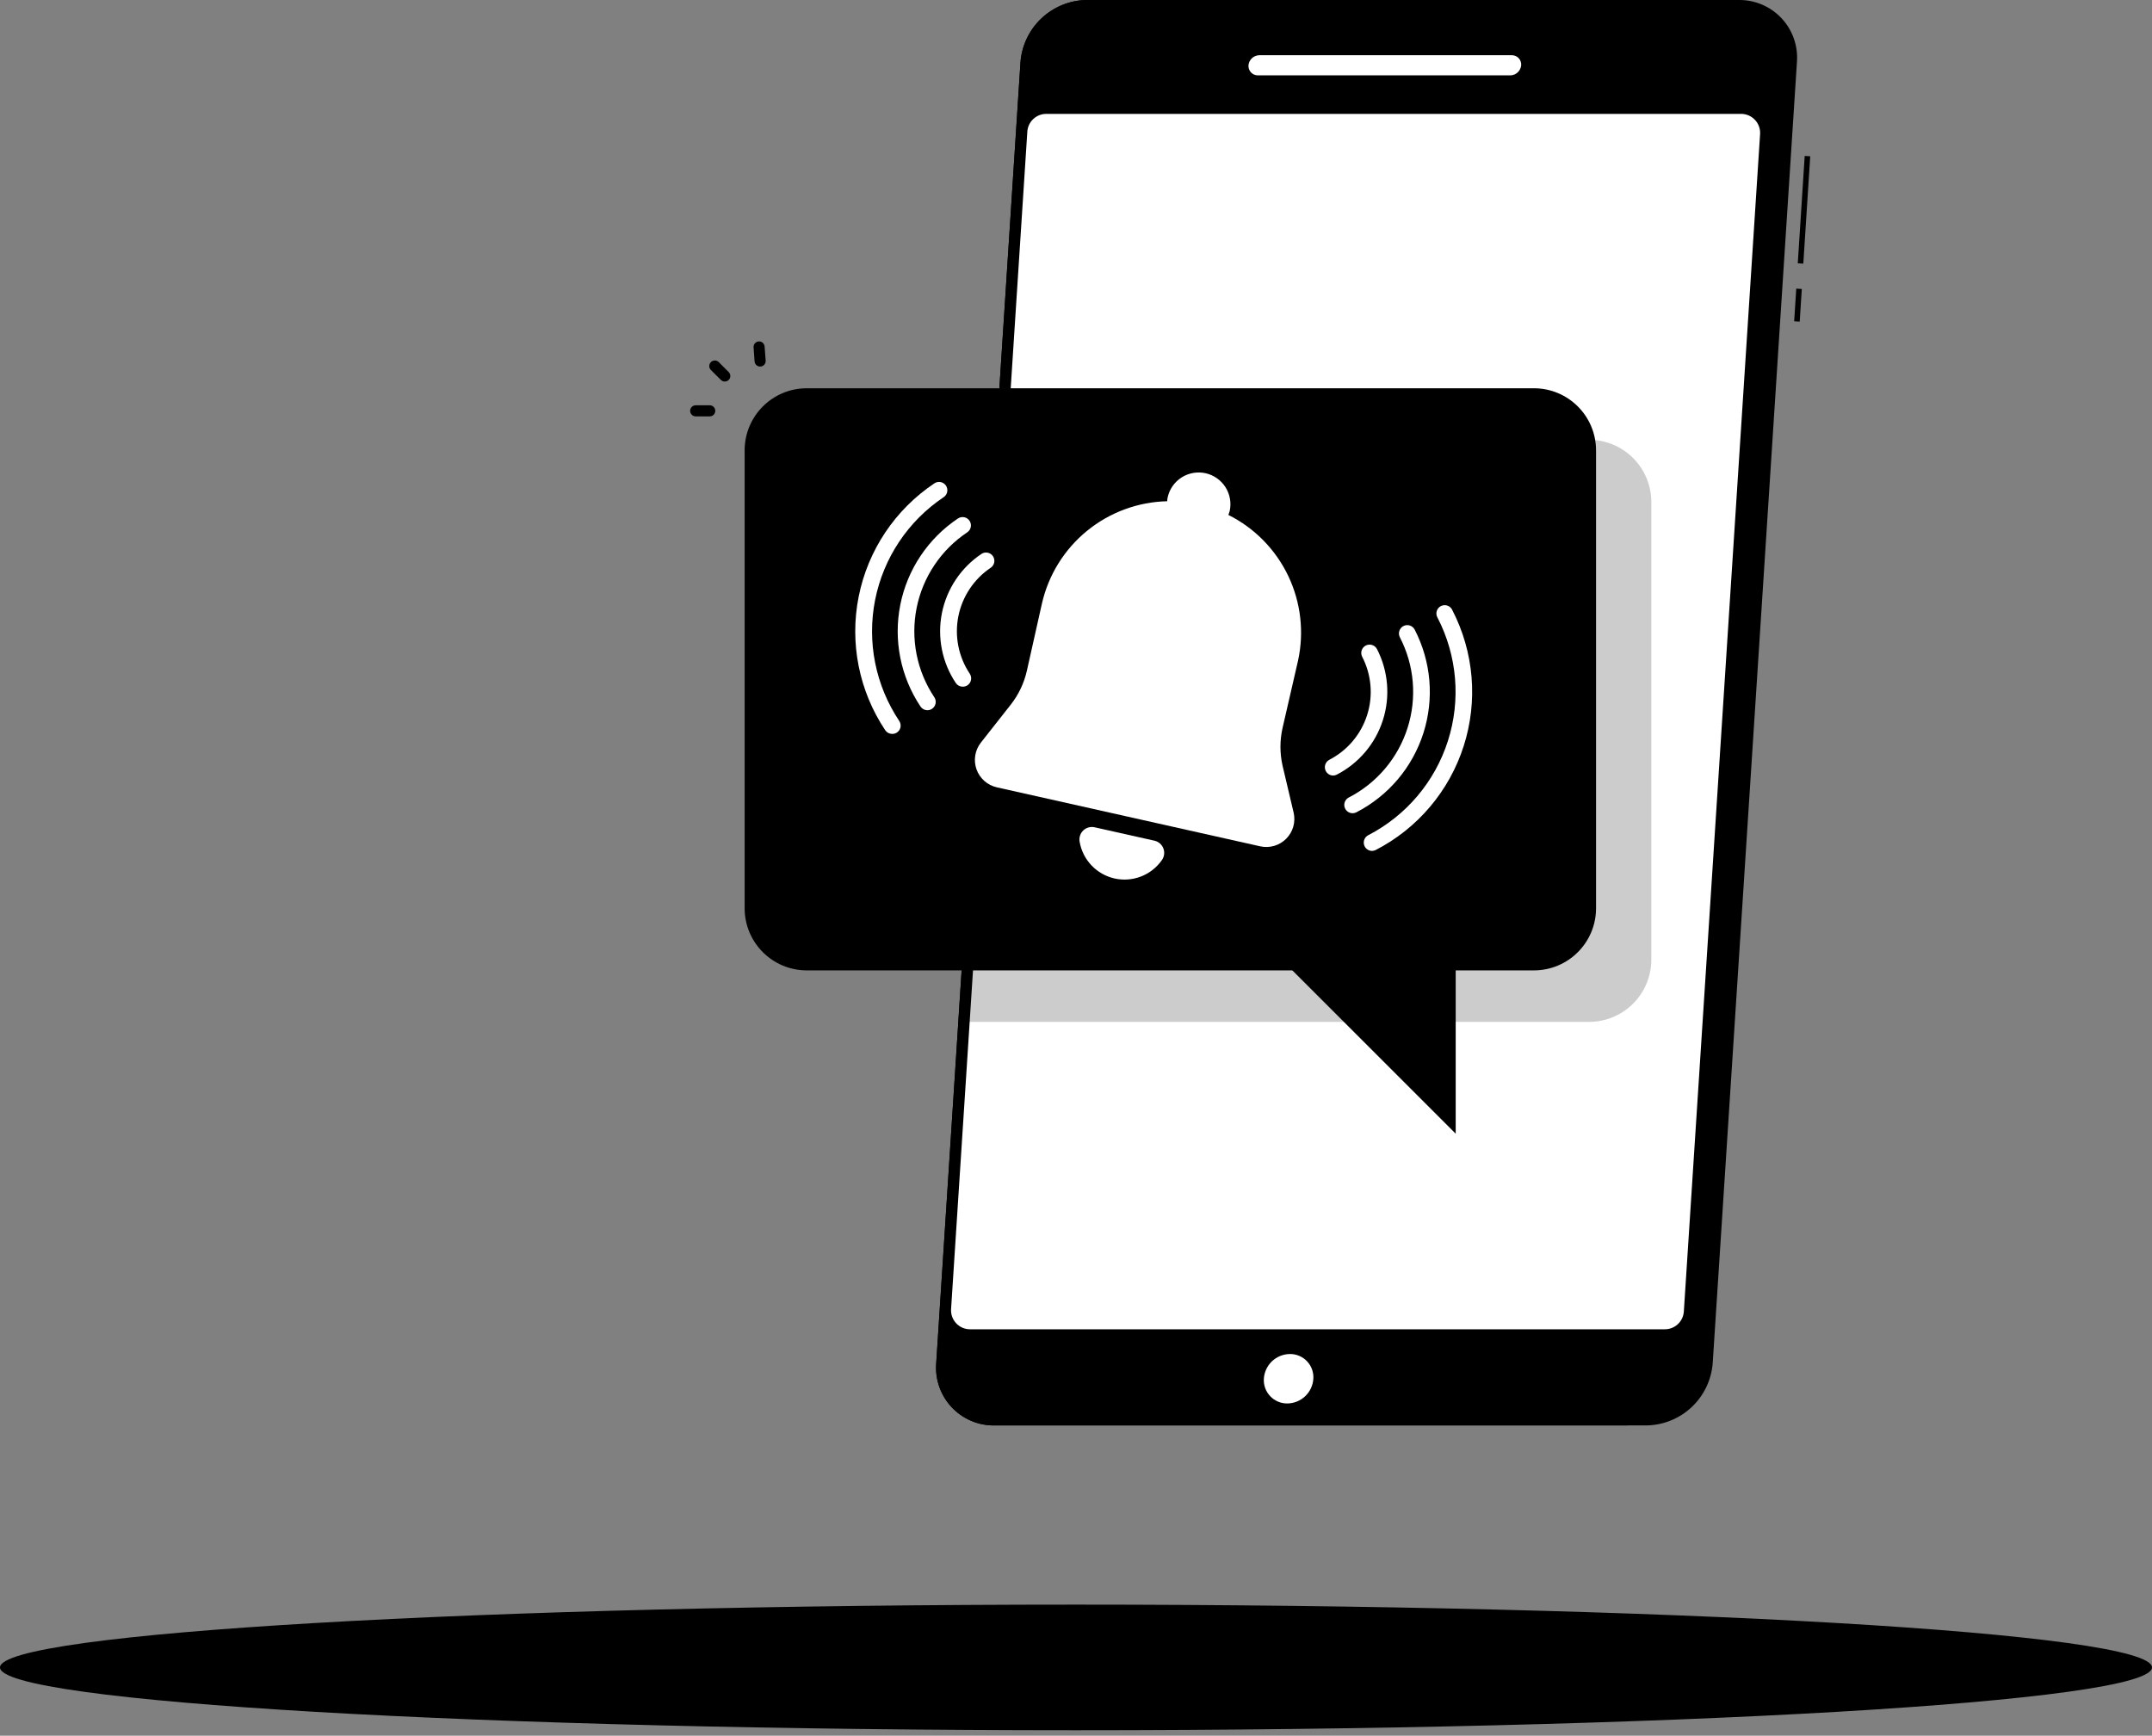 <svg width="300" height="242" viewBox="0 0 300 242" fill="none" xmlns="http://www.w3.org/2000/svg">
<rect x="0" y="0" width="300" height="242" fill="#808080" stroke="none"/>
<path d="M150 241.237C232.843 241.237 300 237.316 300 232.479C300 227.643 232.843 223.722 150 223.722C67.157 223.722 0 227.643 0 232.479C0 237.316 67.157 241.237 150 241.237Z" fill="black"/>
<path d="M250.41 40.239L250.115 44.794L250.888 44.844L251.182 40.289L250.41 40.239Z" fill="black"/>
<path d="M251.584 21.739L250.619 36.709L251.391 36.759L252.356 21.789L251.584 21.739Z" fill="black"/>
<path d="M242.403 0H151.462C149.127 0.041 146.891 0.951 145.19 2.552C143.489 4.152 142.446 6.329 142.263 8.657L130.512 190.075C130.426 191.187 130.572 192.304 130.942 193.357C131.311 194.409 131.895 195.374 132.656 196.188C133.418 197.003 134.341 197.651 135.366 198.09C136.391 198.529 137.497 198.75 138.612 198.739H229.537C231.876 198.701 234.117 197.791 235.822 196.189C237.528 194.587 238.574 192.407 238.759 190.075L250.503 8.657C250.589 7.546 250.442 6.428 250.073 5.376C249.704 4.324 249.12 3.36 248.358 2.546C247.596 1.732 246.673 1.085 245.648 0.647C244.623 0.209 243.518 -0.011 242.403 0Z" fill="black"/>
<path d="M239.517 0H151.462C149.127 0.041 146.891 0.951 145.19 2.552C143.489 4.152 142.446 6.329 142.263 8.657L130.512 190.075C130.426 191.187 130.572 192.304 130.942 193.357C131.311 194.409 131.895 195.374 132.656 196.188C133.418 197.003 134.341 197.651 135.366 198.09C136.391 198.529 137.497 198.75 138.612 198.739H226.651C228.991 198.701 231.232 197.791 232.937 196.189C234.642 194.587 235.689 192.407 235.873 190.075L247.617 8.657C247.703 7.546 247.557 6.428 247.187 5.376C246.818 4.324 246.234 3.36 245.472 2.546C244.71 1.732 243.788 1.085 242.762 0.647C241.737 0.209 240.632 -0.011 239.517 0Z" fill="black"/>
<path d="M232.09 185.333H135.231C134.869 185.334 134.51 185.26 134.177 185.117C133.845 184.973 133.545 184.763 133.297 184.499C133.049 184.235 132.858 183.923 132.735 183.582C132.613 183.241 132.562 182.878 132.585 182.517L143.215 18.352C143.258 17.681 143.555 17.052 144.045 16.593C144.535 16.133 145.181 15.877 145.853 15.876H242.72C243.082 15.876 243.441 15.951 243.774 16.095C244.106 16.24 244.406 16.451 244.654 16.715C244.902 16.98 245.093 17.292 245.215 17.634C245.338 17.975 245.389 18.338 245.366 18.7L234.736 182.857C234.692 183.529 234.395 184.159 233.903 184.619C233.412 185.079 232.763 185.334 232.09 185.333Z" fill="white"/>
<path d="M210.568 10.507H175.36C175.178 10.508 174.999 10.472 174.832 10.401C174.666 10.329 174.516 10.224 174.393 10.092C174.269 9.959 174.174 9.803 174.114 9.632C174.054 9.461 174.03 9.279 174.044 9.099C174.08 8.723 174.251 8.374 174.526 8.116C174.801 7.859 175.161 7.71 175.538 7.698H210.746C210.926 7.696 211.106 7.731 211.272 7.801C211.439 7.872 211.589 7.976 211.712 8.108C211.836 8.24 211.931 8.396 211.991 8.567C212.051 8.737 212.075 8.918 212.061 9.099C212.027 9.475 211.856 9.826 211.581 10.086C211.306 10.345 210.946 10.495 210.568 10.507Z" fill="white"/>
<path d="M183.088 192.225C183.031 193.152 182.626 194.024 181.952 194.664C181.279 195.304 180.389 195.666 179.46 195.676C179.013 195.68 178.571 195.592 178.161 195.417C177.75 195.243 177.38 194.986 177.073 194.662C176.766 194.339 176.529 193.955 176.376 193.536C176.224 193.117 176.16 192.67 176.187 192.225C176.246 191.299 176.652 190.43 177.325 189.791C177.998 189.153 178.888 188.792 179.815 188.782C180.261 188.777 180.703 188.864 181.114 189.038C181.525 189.211 181.895 189.467 182.202 189.79C182.509 190.114 182.746 190.497 182.899 190.915C183.051 191.334 183.116 191.78 183.088 192.225Z" fill="white"/>
<path opacity="0.2" d="M221.538 61.319H138.829L133.568 142.474H221.538C223.833 142.47 226.034 141.556 227.657 139.934C229.281 138.312 230.196 136.112 230.203 133.817V70.007C230.205 67.707 229.293 65.499 227.668 63.87C226.044 62.241 223.839 61.323 221.538 61.319Z" fill="black"/>
<path d="M213.832 54.133H112.471C107.685 54.133 103.806 58.012 103.806 62.797V126.63C103.806 131.415 107.685 135.295 112.471 135.295H213.832C218.618 135.295 222.497 131.415 222.497 126.63V62.797C222.497 58.012 218.618 54.133 213.832 54.133Z" fill="black"/>
<path d="M101.036 53.195C100.833 53.194 100.639 53.114 100.495 52.971L99.102 51.586C98.957 51.44 98.875 51.243 98.875 51.037C98.875 50.831 98.957 50.633 99.102 50.487C99.248 50.342 99.445 50.26 99.652 50.26C99.858 50.26 100.055 50.342 100.201 50.487L101.586 51.88C101.73 52.025 101.811 52.221 101.811 52.425C101.811 52.63 101.73 52.826 101.586 52.971C101.513 53.042 101.428 53.099 101.333 53.138C101.239 53.176 101.138 53.196 101.036 53.195Z" fill="black"/>
<path d="M98.94 58.053H96.983C96.777 58.053 96.581 57.972 96.436 57.827C96.29 57.681 96.209 57.485 96.209 57.279C96.209 57.074 96.29 56.877 96.436 56.733C96.581 56.587 96.777 56.506 96.983 56.506H98.94C99.145 56.506 99.342 56.587 99.487 56.733C99.632 56.877 99.713 57.074 99.713 57.279C99.713 57.485 99.632 57.681 99.487 57.827C99.342 57.972 99.145 58.053 98.94 58.053Z" fill="black"/>
<path d="M105.964 51.107C105.768 51.107 105.579 51.033 105.436 50.9C105.292 50.766 105.205 50.583 105.191 50.387L105.052 48.43C105.044 48.328 105.057 48.226 105.089 48.129C105.121 48.033 105.172 47.943 105.239 47.867C105.306 47.789 105.388 47.727 105.479 47.681C105.57 47.636 105.669 47.609 105.771 47.602C105.975 47.589 106.176 47.658 106.33 47.793C106.483 47.928 106.577 48.118 106.591 48.322L106.738 50.279C106.745 50.38 106.733 50.483 106.7 50.579C106.668 50.676 106.617 50.765 106.55 50.842C106.484 50.919 106.402 50.982 106.311 51.028C106.22 51.073 106.12 51.1 106.019 51.107H105.964Z" fill="black"/>
<path d="M171.809 126.946L202.932 158.062V126.946H171.809Z" fill="black"/>
<path d="M180.342 113.315L178.794 106.747C178.404 105.02 178.404 103.228 178.794 101.501L180.945 92.148C181.825 88.16 181.349 83.991 179.591 80.304C177.834 76.617 174.896 73.622 171.244 71.794C171.312 71.622 171.372 71.446 171.422 71.268C171.549 70.7 171.563 70.114 171.463 69.541C171.363 68.968 171.151 68.42 170.84 67.929C170.529 67.438 170.123 67.013 169.648 66.679C169.172 66.344 168.635 66.107 168.068 65.98C167.501 65.853 166.914 65.839 166.341 65.939C165.768 66.039 165.22 66.25 164.729 66.562C164.238 66.873 163.814 67.278 163.479 67.754C163.145 68.229 162.907 68.766 162.78 69.334C162.742 69.514 162.718 69.698 162.711 69.883C158.628 69.979 154.693 71.434 151.531 74.018C148.368 76.602 146.158 80.167 145.25 84.149L143.153 93.51C142.768 95.233 142.001 96.849 140.91 98.237L136.74 103.536C136.332 104.056 136.062 104.67 135.956 105.323C135.849 105.975 135.91 106.643 136.132 107.266C136.353 107.888 136.729 108.444 137.223 108.882C137.718 109.321 138.315 109.626 138.96 109.772L175.708 118.003C176.35 118.142 177.017 118.116 177.647 117.929C178.277 117.741 178.849 117.398 179.311 116.931C179.773 116.463 180.11 115.887 180.29 115.255C180.47 114.623 180.488 113.956 180.342 113.315Z" fill="white"/>
<path d="M152.591 115.342C152.312 115.28 152.021 115.288 151.746 115.366C151.47 115.443 151.218 115.587 151.012 115.785C150.805 115.983 150.65 116.229 150.562 116.502C150.473 116.774 150.453 117.064 150.503 117.345C150.714 118.588 151.29 119.741 152.158 120.655C153.026 121.57 154.147 122.205 155.377 122.481C156.607 122.756 157.892 122.659 159.067 122.202C160.242 121.745 161.255 120.948 161.976 119.914C162.14 119.681 162.245 119.411 162.281 119.127C162.316 118.844 162.282 118.556 162.18 118.29C162.079 118.023 161.913 117.785 161.698 117.598C161.483 117.41 161.225 117.278 160.947 117.214L152.591 115.342Z" fill="white"/>
<path d="M124.369 102.323C124.177 102.324 123.988 102.277 123.819 102.187C123.65 102.096 123.507 101.965 123.402 101.804C119.748 96.33 118.418 89.628 119.705 83.174C120.992 76.719 124.79 71.04 130.264 67.385C130.521 67.215 130.834 67.153 131.136 67.214C131.438 67.275 131.703 67.454 131.873 67.71C132.044 67.967 132.105 68.28 132.044 68.582C131.983 68.884 131.805 69.149 131.548 69.319C126.593 72.638 123.158 77.789 121.997 83.639C120.837 89.489 122.046 95.561 125.359 100.52C125.53 100.775 125.593 101.088 125.534 101.39C125.474 101.692 125.297 101.958 125.042 102.129C124.843 102.26 124.608 102.328 124.369 102.323Z" fill="white"/>
<path d="M129.282 99.025C129.092 99.023 128.905 98.975 128.737 98.885C128.57 98.795 128.428 98.665 128.322 98.506C125.541 94.336 124.529 89.232 125.508 84.316C126.487 79.4 129.378 75.074 133.544 72.288C133.671 72.203 133.814 72.144 133.964 72.114C134.113 72.084 134.268 72.084 134.417 72.114C134.567 72.144 134.71 72.203 134.837 72.288C134.964 72.373 135.073 72.482 135.157 72.609C135.242 72.736 135.301 72.878 135.331 73.028C135.361 73.178 135.361 73.332 135.331 73.482C135.301 73.632 135.242 73.774 135.157 73.901C135.072 74.028 134.963 74.137 134.836 74.222C131.179 76.662 128.641 80.456 127.781 84.768C126.921 89.08 127.808 93.557 130.249 97.214C130.42 97.47 130.483 97.783 130.423 98.084C130.364 98.386 130.187 98.652 129.932 98.823C129.739 98.952 129.513 99.022 129.282 99.025Z" fill="white"/>
<path d="M134.202 95.738C134.013 95.739 133.826 95.693 133.658 95.604C133.491 95.515 133.348 95.386 133.243 95.228C132.295 93.808 131.636 92.216 131.305 90.542C130.973 88.868 130.974 87.145 131.309 85.471C131.644 83.798 132.306 82.207 133.256 80.789C134.206 79.371 135.427 78.155 136.848 77.21C137.104 77.051 137.411 76.998 137.705 77.061C137.999 77.124 138.257 77.299 138.424 77.549C138.592 77.799 138.656 78.104 138.603 78.4C138.55 78.696 138.384 78.96 138.14 79.136C136.975 79.914 135.974 80.914 135.195 82.079C134.416 83.244 133.874 84.551 133.6 85.925C133.327 87.3 133.326 88.715 133.6 90.089C133.873 91.463 134.414 92.771 135.193 93.936C135.362 94.192 135.423 94.504 135.364 94.805C135.304 95.106 135.129 95.372 134.875 95.545C134.676 95.676 134.441 95.744 134.202 95.738Z" fill="white"/>
<path d="M191.273 118.638C191.014 118.637 190.762 118.55 190.558 118.389C190.354 118.229 190.21 118.004 190.149 117.752C190.087 117.5 190.112 117.235 190.219 116.998C190.326 116.762 190.509 116.568 190.739 116.448C196.04 113.71 200.036 108.979 201.849 103.295C203.663 97.611 203.145 91.44 200.41 86.137C200.327 86.001 200.272 85.85 200.251 85.692C200.229 85.534 200.24 85.373 200.283 85.219C200.326 85.066 200.4 84.922 200.501 84.799C200.602 84.675 200.727 84.574 200.869 84.501C201.011 84.428 201.166 84.385 201.325 84.374C201.484 84.364 201.644 84.387 201.794 84.441C201.944 84.495 202.081 84.579 202.197 84.689C202.313 84.799 202.405 84.931 202.468 85.078C203.962 87.975 204.87 91.138 205.141 94.387C205.413 97.635 205.041 100.906 204.048 104.011C203.056 107.116 201.461 109.995 199.355 112.483C197.249 114.972 194.674 117.021 191.776 118.514C191.619 118.591 191.448 118.633 191.273 118.638Z" fill="white"/>
<path d="M188.558 113.384C188.298 113.383 188.047 113.295 187.843 113.135C187.639 112.974 187.495 112.75 187.433 112.498C187.372 112.246 187.397 111.981 187.504 111.744C187.611 111.508 187.794 111.314 188.024 111.194C189.96 110.196 191.68 108.826 193.086 107.163C194.492 105.499 195.557 103.575 196.218 101.5C196.88 99.425 197.126 97.24 196.943 95.069C196.759 92.899 196.15 90.786 195.149 88.852C195.008 88.578 194.981 88.259 195.074 87.965C195.168 87.671 195.374 87.427 195.648 87.285C195.922 87.144 196.241 87.117 196.535 87.21C196.829 87.304 197.073 87.51 197.215 87.784C198.355 89.989 199.049 92.398 199.258 94.872C199.467 97.346 199.186 99.837 198.432 102.202C197.677 104.567 196.464 106.76 194.862 108.657C193.259 110.553 191.298 112.114 189.092 113.252C188.927 113.34 188.744 113.385 188.558 113.384Z" fill="white"/>
<path d="M185.842 108.132C185.584 108.128 185.334 108.038 185.132 107.876C184.93 107.715 184.787 107.491 184.726 107.24C184.665 106.988 184.689 106.724 184.795 106.488C184.9 106.252 185.081 106.057 185.309 105.935C186.554 105.294 187.661 104.414 188.566 103.344C189.471 102.275 190.156 101.038 190.582 99.703C191.008 98.369 191.167 96.963 191.049 95.567C190.932 94.172 190.54 92.813 189.896 91.569C189.755 91.295 189.728 90.976 189.821 90.682C189.915 90.388 190.121 90.143 190.395 90.002C190.669 89.86 190.988 89.833 191.282 89.927C191.576 90.02 191.82 90.227 191.962 90.501C193.536 93.565 193.831 97.128 192.781 100.409C191.731 103.69 189.422 106.42 186.361 108C186.2 108.083 186.023 108.128 185.842 108.132Z" fill="white"/>
</svg>
